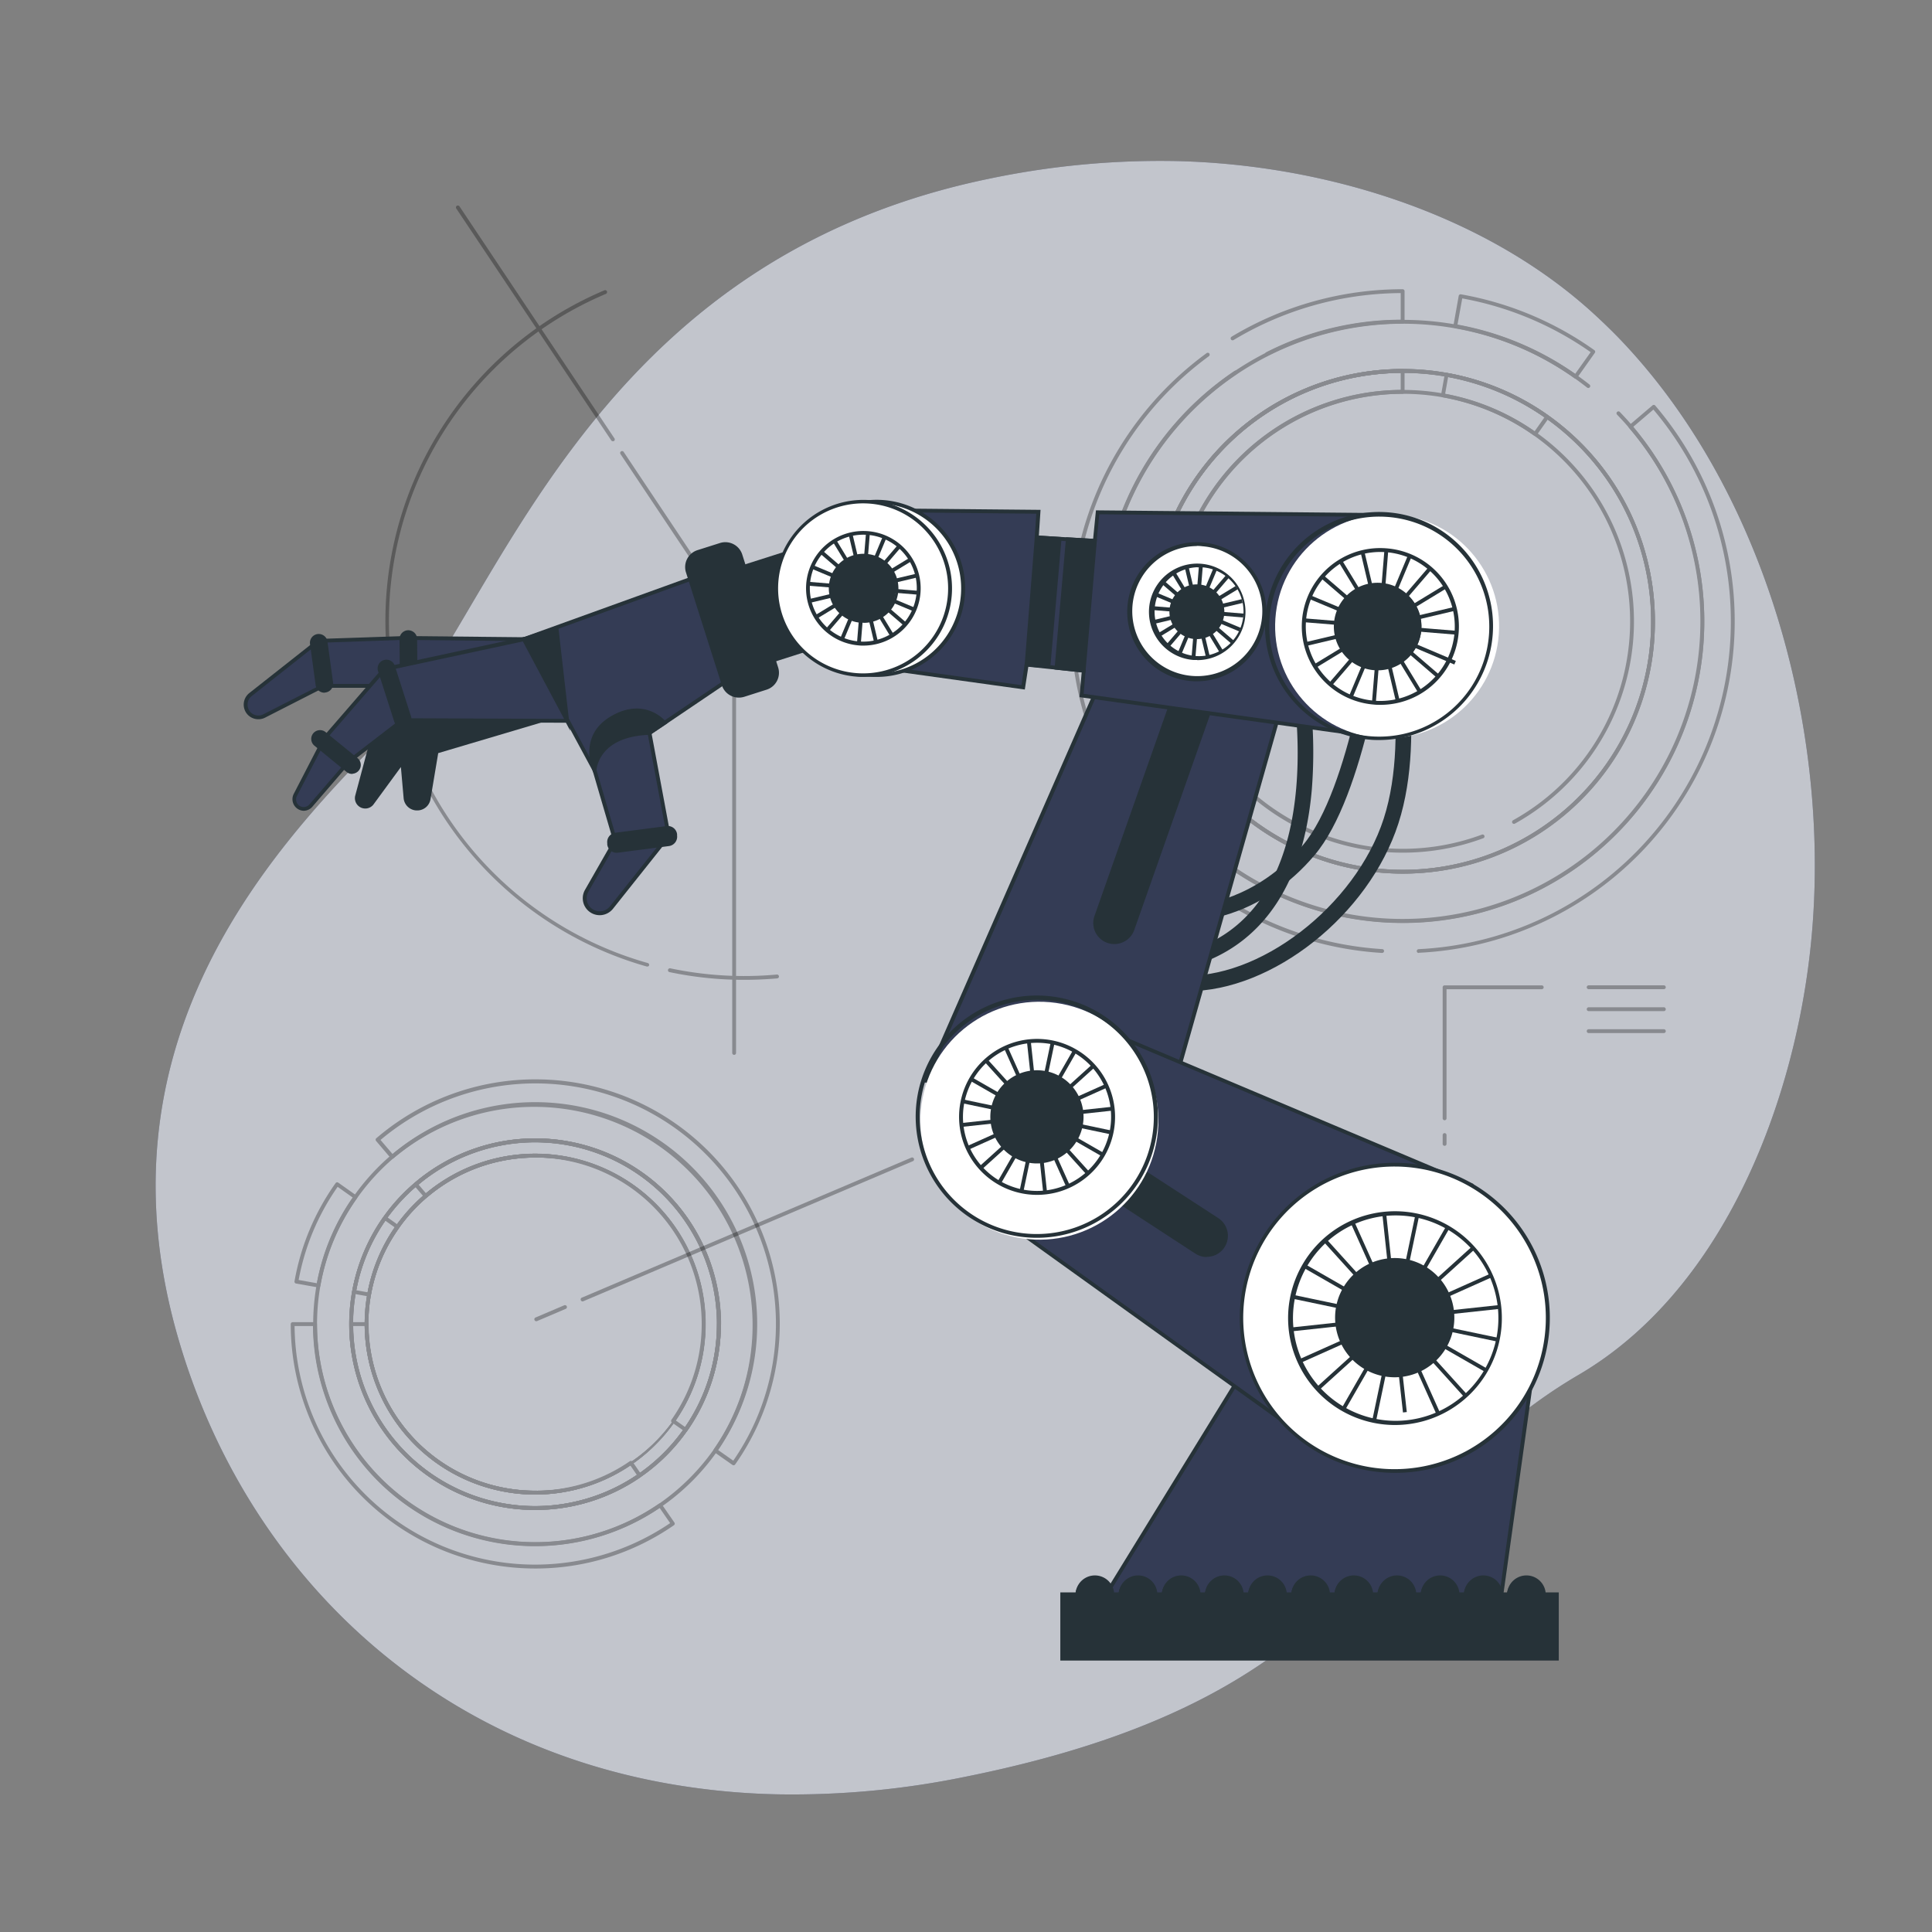 <svg xmlns="http://www.w3.org/2000/svg" viewBox="0 0 500 500"><rect x="0" y="0" width="500" height="500" fill="#808080" stroke="none"/><g id="freepik--background-simple--inject-15"><path d="M468.32,247.39c-4.74,40.2-23.1,86.94-59.76,108.41-55.38,32.45-50.75,82.36-158.86,104.05a222.06,222.06,0,0,1-47.94,4.53,184,184,0,0,1-23.52-1.92c-68.71-10-115-57.8-131.92-115.45C24,271.19,68.57,221.55,98.12,191.64s51.19-123.1,157.3-145.27a215.74,215.74,0,0,1,49.27-4.68c37.75.93,78.93,13.33,107.43,39.2q3.21,2.92,6.25,6C458,127.58,474.8,192.58,468.32,247.39Z" style="fill:#343C55"></path><path d="M468.32,247.39c-4.74,40.2-23.1,86.94-59.76,108.41-55.38,32.45-50.75,82.36-158.86,104.05a222.06,222.06,0,0,1-47.94,4.53,184,184,0,0,1-23.52-1.92c-68.71-10-115-57.8-131.92-115.45C24,271.19,68.57,221.55,98.12,191.64s51.19-123.1,157.3-145.27a215.74,215.74,0,0,1,49.27-4.68c37.75.93,78.93,13.33,107.43,39.2q3.21,2.92,6.25,6C458,127.58,474.8,192.58,468.32,247.39Z" style="fill:#fff;opacity:0.7"></path></g><g id="freepik--Graphics--inject-15"><g style="opacity:0.3"><path d="M167.54,250.14l-.14,0a92.94,92.94,0,0,1-11-175,.5.5,0,1,1,.39.92,91.94,91.94,0,0,0,10.85,173.17.5.5,0,0,1,.35.61A.49.49,0,0,1,167.54,250.14Z"></path><path d="M192.6,253.58a93.44,93.44,0,0,1-19.34-2,.49.49,0,0,1-.38-.59.51.51,0,0,1,.59-.39,92.78,92.78,0,0,0,27.58,1.61.5.5,0,0,1,.54.46.49.49,0,0,1-.45.54C198.32,253.45,195.44,253.58,192.6,253.58Z"></path><path d="M190,273a.5.5,0,0,1-.5-.5V160.82l-28.92-43.31a.49.49,0,0,1,.14-.69.5.5,0,0,1,.69.14l29,43.43a.57.57,0,0,1,.08.28V272.53A.5.5,0,0,1,190,273Z"></path><path d="M158.61,114.19a.5.5,0,0,1-.42-.22L118.11,54a.5.5,0,1,1,.83-.55l40.08,60a.49.49,0,0,1-.14.69A.45.45,0,0,1,158.61,114.19Z"></path></g><g style="opacity:0.3"><path d="M363,226.09a65.3,65.3,0,1,1,37.7-118.61,65.72,65.72,0,0,1,11.94,10.91h0A65.29,65.29,0,0,1,363,226.09ZM363,96.5A64.31,64.31,0,1,0,411.88,119h0a64.41,64.41,0,0,0-11.76-10.74,63.47,63.47,0,0,0-25.83-10.81A65.1,65.1,0,0,0,363,96.5Zm0,124.17a59.88,59.88,0,0,1,0-119.76,60.42,60.42,0,0,1,10.52.92,59.9,59.9,0,0,1,35,20.08,59.88,59.88,0,0,1-16.46,91.24.5.5,0,0,1-.68-.19.51.51,0,0,1,.2-.68,58.88,58.88,0,0,0,16.18-89.72,58.9,58.9,0,0,0-34.43-19.75,59,59,0,0,0-69.22,58A58.92,58.92,0,0,0,383.51,216a.5.5,0,1,1,.34.94A59.56,59.56,0,0,1,363,220.67Z"></path><path d="M363,226.09a65.3,65.3,0,1,1,37.7-118.61,65.72,65.72,0,0,1,11.94,10.91h0A65.29,65.29,0,0,1,363,226.09ZM363,96.5A64.31,64.31,0,1,0,411.88,119h0a64.41,64.41,0,0,0-11.76-10.74,63.47,63.47,0,0,0-25.83-10.81A65.1,65.1,0,0,0,363,96.5Z"></path><path d="M411.05,99.91c-1.07-.84-2.16-1.65-3.27-2.44a77,77,0,0,0-31.16-13,77.64,77.64,0,0,0-91.18,76.36A77.56,77.56,0,1,0,422,110.42c-1-1.18-2.07-2.34-3.15-3.46M363,225.59a64.79,64.79,0,1,1,64.79-64.8A64.55,64.55,0,0,1,363,225.59Z" style="fill:none;stroke:#000;stroke-linecap:round;stroke-linejoin:round"></path><path d="M327.92,92.1a.5.5,0,0,1-.44-.27.49.49,0,0,1,.22-.67,77,77,0,0,1,34.8-8.42V75.85A84.82,84.82,0,0,0,319.25,88a.5.5,0,0,1-.69-.17.51.51,0,0,1,.17-.69A85.85,85.85,0,0,1,363,74.85a.5.5,0,0,1,.5.5v7.89a.5.5,0,0,1-.5.5,76.18,76.18,0,0,0-34.85,8.31A.59.59,0,0,1,327.92,92.1Z"></path><path d="M292.68,209.83a.5.5,0,0,1-.41-.22,85.95,85.95,0,0,1,20-118.22.5.5,0,0,1,.7.1.51.51,0,0,1-.11.7,85,85,0,0,0-20.09,116.44l5.66-3.91A78.08,78.08,0,0,1,319.48,96a.5.5,0,0,1,.69.14.49.49,0,0,1-.13.69,77.07,77.07,0,0,0-20.46,107.76.49.49,0,0,1,.08.37.47.47,0,0,1-.21.32L293,209.74A.52.52,0,0,1,292.68,209.83Z"></path><path d="M309.67,198.1a.51.51,0,0,1-.41-.21A65.3,65.3,0,0,1,363,95.5a.5.5,0,0,1,.5.5v5.41a.5.5,0,0,1-.5.5,58.87,58.87,0,0,0-48.45,92.33.54.54,0,0,1,.08.37.56.56,0,0,1-.21.33L310,198A.6.6,0,0,1,309.67,198.1ZM362.5,96.51a64.29,64.29,0,0,0-52.7,100.4l3.64-2.51a59.88,59.88,0,0,1,49.06-93.49Z"></path><path d="M397.29,112.81a.48.48,0,0,1-.29-.09,58.21,58.21,0,0,0-23.66-9.91.48.48,0,0,1-.32-.2.47.47,0,0,1-.08-.38l.95-5.32a.49.49,0,0,1,.58-.4,64.65,64.65,0,0,1,26.23,11,.5.5,0,0,1,.12.7l-3.13,4.42a.46.46,0,0,1-.32.2ZM374,101.92a59.13,59.13,0,0,1,23.16,9.7l2.54-3.61a63.5,63.5,0,0,0-24.93-10.43Z"></path><path d="M407.78,98a.52.52,0,0,1-.29-.09,76.12,76.12,0,0,0-30.95-13,.49.49,0,0,1-.33-.21.52.52,0,0,1-.08-.37l1.38-7.75a.5.5,0,0,1,.58-.41,85,85,0,0,1,34.53,14.45.5.5,0,0,1,.12.7l-4.55,6.43a.48.48,0,0,1-.32.2ZM377.2,84a77.14,77.14,0,0,1,30.46,12.75l4-5.61a83.91,83.91,0,0,0-33.23-13.91Z"></path><path d="M367.16,246.63a.5.5,0,0,1-.5-.47.5.5,0,0,1,.48-.52A84.94,84.94,0,0,0,427.9,106l-5.23,4.47A78.06,78.06,0,0,1,318.59,225l-4,5.63a84.77,84.77,0,0,0,43.13,15,.49.49,0,0,1,.47.52.51.51,0,0,1-.53.47,85.56,85.56,0,0,1-44.05-15.42.49.49,0,0,1-.12-.69l4.52-6.45a.52.52,0,0,1,.33-.21.54.54,0,0,1,.37.08A77.06,77.06,0,0,0,421.59,110.75a.49.49,0,0,1-.12-.37.51.51,0,0,1,.17-.34l6-5.11a.51.51,0,0,1,.71,0,85.94,85.94,0,0,1-61.15,141.65Z"></path></g><g style="opacity:0.3"><path d="M138.48,390.77a48.06,48.06,0,0,1-31.22-84.64h0a48.08,48.08,0,1,1,31.22,84.64Zm0-95.16a47,47,0,0,0-30.57,11.28h0A47.6,47.6,0,0,0,100,315.5a46.49,46.49,0,0,0-7.91,18.92,47.09,47.09,0,1,0,46.35-38.81Zm-30.9,10.9h0Zm30.9,80.28a44.18,44.18,0,0,1-43.43-51.85,44.13,44.13,0,0,1,14.79-25.79,44.1,44.1,0,1,1,28.64,77.64Zm0-87.21a43.16,43.16,0,0,0-35.19,18.21A42.46,42.46,0,0,0,96,335.11a43.16,43.16,0,0,0,42.44,50.68,43.11,43.11,0,1,0,0-86.21Z"></path><path d="M138.48,390.77a48.06,48.06,0,0,1-31.22-84.64h0a48.08,48.08,0,1,1,31.22,84.64Zm0-95.16a47,47,0,0,0-30.57,11.28h0A47.6,47.6,0,0,0,100,315.5a46.49,46.49,0,0,0-7.91,18.92,47.09,47.09,0,1,0,46.35-38.81Zm-30.9,10.9h0Zm30.9,80.28a44.18,44.18,0,0,1-43.43-51.85,44.13,44.13,0,0,1,14.79-25.79,44.1,44.1,0,1,1,28.64,77.64Zm0-87.21a43.16,43.16,0,0,0-35.19,18.21A42.46,42.46,0,0,0,96,335.11a43.16,43.16,0,0,0,42.44,50.68,43.11,43.11,0,1,0,0-86.21Z"></path><path d="M101.49,299.38A57.39,57.39,0,0,0,92,309.8a56.6,56.6,0,0,0-9.58,22.88,57.84,57.84,0,0,0-.87,10,57,57,0,0,0,89.31,46.88,57.56,57.56,0,0,0,14.28-14.17,57,57,0,0,0-83.63-76Zm84.58,43.3a47.59,47.59,0,1,1-86.44-27.47,47.94,47.94,0,0,1,8-8.7,47.59,47.59,0,0,1,78.49,36.17Z" style="fill:none;stroke:#000;stroke-linecap:round;stroke-linejoin:round"></path><path d="M138.48,405.93a63.31,63.31,0,0,1-63.24-63.25.5.5,0,0,1,.5-.5h5.79a.51.51,0,0,1,.5.5,56.45,56.45,0,0,0,88.52,46.47.51.51,0,0,1,.38-.08.49.49,0,0,1,.32.21l3.29,4.76a.5.5,0,0,1-.13.69A62.85,62.85,0,0,1,138.48,405.93ZM76.24,343.18a62.24,62.24,0,0,0,97.19,51l-2.72-3.94A57.45,57.45,0,0,1,81,343.18Z"></path><path d="M138.48,386.79a44.18,44.18,0,0,1-43.43-51.85,44.13,44.13,0,0,1,14.79-25.79,44.1,44.1,0,1,1,28.64,77.64Zm0-87.21a43.16,43.16,0,0,0-35.19,18.21A42.46,42.46,0,0,0,96,335.11a43.16,43.16,0,0,0,42.44,50.68,43.11,43.11,0,1,0,0-86.21Z"></path><path d="M138.48,390.77A48.14,48.14,0,0,1,90.4,342.68a.51.51,0,0,1,.5-.5h4a.51.51,0,0,1,.5.5A43.1,43.1,0,0,0,163,378.16a.49.49,0,0,1,.37-.08.52.52,0,0,1,.33.21l2.26,3.27a.51.51,0,0,1-.13.7A47.77,47.77,0,0,1,138.48,390.77ZM91.41,343.18a47.08,47.08,0,0,0,73.41,38.54l-1.69-2.46a44.1,44.1,0,0,1-68.75-36.08Z"></path><path d="M95.54,335.53h-.08l-3.91-.7a.51.51,0,0,1-.41-.58,47.83,47.83,0,0,1,8.08-19.32.51.51,0,0,1,.7-.12l3.25,2.3a.46.46,0,0,1,.2.32.56.56,0,0,1-.08.38A42.36,42.36,0,0,0,96,335.11a.56.56,0,0,1-.21.33A.55.55,0,0,1,95.54,335.53Zm-3.32-1.61,2.92.53a43.57,43.57,0,0,1,7-16.82l-2.43-1.72A46.58,46.58,0,0,0,92.22,333.92Z"></path><path d="M82.4,333.18h-.08l-5.7-1a.5.5,0,0,1-.4-.58,62.34,62.34,0,0,1,10.63-25.41.5.5,0,0,1,.7-.12l4.72,3.34a.48.48,0,0,1,.2.32.55.55,0,0,1-.08.38,55.54,55.54,0,0,0-9.49,22.68.54.54,0,0,1-.21.32A.48.48,0,0,1,82.4,333.18Zm-5.11-1.92,4.71.84a56.73,56.73,0,0,1,9.28-22.18l-3.9-2.77A61.44,61.44,0,0,0,77.29,331.26Z"></path><path d="M177.44,370.51a.52.52,0,0,1-.29-.09l-3.26-2.29a.46.46,0,0,1-.2-.32.54.54,0,0,1,.08-.37,43.1,43.1,0,0,0-63.28-57.53.48.48,0,0,1-.36.12.46.46,0,0,1-.34-.18l-2.59-3a.49.49,0,0,1,.06-.7,48.08,48.08,0,0,1,70.59,64.17A.49.49,0,0,1,177.44,370.51Zm-2.56-2.91,2.44,1.72a47.08,47.08,0,0,0-69-62.75l1.93,2.26a44.1,44.1,0,0,1,64.66,58.77Z"></path><path d="M189.85,379.21a.45.45,0,0,1-.29-.09l-4.73-3.32a.54.54,0,0,1-.21-.32.52.52,0,0,1,.09-.38,56.46,56.46,0,0,0-82.89-75.34.49.49,0,0,1-.37.12.51.51,0,0,1-.34-.17l-3.75-4.4a.51.51,0,0,1,0-.71A63.24,63.24,0,0,1,190.26,379,.49.49,0,0,1,189.85,379.21Zm-4-3.94,3.92,2.75a62.24,62.24,0,0,0-91.29-83l3.11,3.64a57.46,57.46,0,0,1,84.26,76.59Z"></path></g><g style="opacity:0.3"><path d="M373.86,289.92a.5.5,0,0,1-.5-.5V255.51a.5.5,0,0,1,.5-.5H399a.5.5,0,0,1,0,1H374.36v33.41A.5.5,0,0,1,373.86,289.92Z"></path><path d="M373.86,296.54a.5.5,0,0,1-.5-.5v-2.29a.5.5,0,0,1,.5-.5.51.51,0,0,1,.5.5V296A.5.5,0,0,1,373.86,296.54Z"></path><path d="M430.6,256H411.15a.5.5,0,0,1,0-1H430.6a.5.5,0,0,1,0,1Z"></path><path d="M430.6,261.68H411.15a.5.5,0,0,1-.5-.5.5.5,0,0,1,.5-.5H430.6a.5.5,0,0,1,.5.5A.5.5,0,0,1,430.6,261.68Z"></path><path d="M430.6,267.36H411.15a.5.5,0,0,1-.5-.5.5.5,0,0,1,.5-.5H430.6a.5.5,0,0,1,.5.5A.5.5,0,0,1,430.6,267.36Z"></path></g><path d="M138.79,341.93a.49.49,0,0,1-.46-.3.5.5,0,0,1,.26-.66l7.43-3.16a.51.51,0,0,1,.66.27.49.49,0,0,1-.27.65L139,341.89A.43.43,0,0,1,138.79,341.93Z" style="opacity:0.3"></path><path d="M150.88,336.79a.5.5,0,0,1-.2-1l85.18-36.2a.5.5,0,0,1,.66.27.49.49,0,0,1-.27.65l-85.17,36.2A.48.48,0,0,1,150.88,336.79Z" style="opacity:0.3"></path></g><g id="freepik--robot-arm--inject-15"><path d="M310.53,238.12l-.2-4,.1,2-.11-2c.15,0,14.61-1,26.81-15.32C349.56,204.19,355,162.28,355,161.86l4,.51c-.23,1.76-5.63,43.5-18.84,59C326.8,237.13,311.19,238.09,310.53,238.12Z" style="fill:#263238"></path><path d="M307.46,256.51c-.84,0-1.68,0-2.51-.08l.28-4c20.34,1.45,45.56-17.89,52.88-40.58s-.72-54.24-.8-54.56l3.87-1c.35,1.33,8.45,32.88.73,56.8C354.25,236.86,329.28,256.51,307.46,256.51Z" style="fill:#263238"></path><path d="M310.32,249.46,309,245.68c37.55-13,24.77-73.35,24.64-74l3.9-.86a123.35,123.35,0,0,1,1.95,33.59C337.43,228,327.34,243.56,310.32,249.46Z" style="fill:#263238"></path><path d="M115.23,173.68,96,192.74,92.42,206a2.2,2.2,0,0,0,.67,2.2h0a2.18,2.18,0,0,0,3.19-.35l7.85-10.72.83,9.39a3,3,0,0,0,2.78,2.71h0a3,3,0,0,0,3.13-2.47l2.1-12.25,32.79-9.74Z" style="fill:#263238"></path><path d="M107.93,209.74h-.22a3.49,3.49,0,0,1-3.25-3.17l-.71-8.06-7.06,9.64a2.67,2.67,0,0,1-1.87,1.08,2.68,2.68,0,0,1-2.88-3.35l3.59-13.4,19.57-19.37,32.25,11.72-33.94,10.08-2,11.94A3.47,3.47,0,0,1,107.93,209.74Zm-3.42-14,.95,10.7a2.48,2.48,0,0,0,4.91.2l2.16-12.55.3-.09,31.33-9.31-28.81-10.47L96.43,193l-3.52,13.13a1.68,1.68,0,0,0,1.8,2.11,1.64,1.64,0,0,0,1.17-.68Z" style="fill:#263238"></path><rect x="190.9" y="142.25" width="35.16" height="25.31" transform="translate(-37.13 70.43) rotate(-17.63)" style="fill:#263238"></rect><path d="M195.24,172.92l-8-25.08,34.46-11,8,25.08Zm-6.72-24.43,7.37,23.17,32.55-10.34-7.37-23.18Z" style="fill:#263238"></path><polygon points="178.85 149.8 135.57 165.42 153.86 199.33 188.22 176.13 178.85 149.8" style="fill:#343C55"></polygon><path d="M153.69,200.05l-18.84-34.9,44.3-16,9.67,27.16Zm-17.4-34.36L154,198.6l33.57-22.67-9.07-25.49Z" style="fill:#263238"></path><rect x="182.31" y="141.02" width="14.28" height="38.81" rx="4.09" transform="translate(-39.7 64.93) rotate(-17.63)" style="fill:#263238"></rect><path d="M191.18,180.54a4.62,4.62,0,0,1-4.37-3.21l-9.28-29.19a4.6,4.6,0,0,1,3-5.77l5.8-1.84a4.6,4.6,0,0,1,5.77,3l9.28,29.19a4.59,4.59,0,0,1-3,5.77l-5.8,1.85A4.81,4.81,0,0,1,191.18,180.54Zm-3.47-39.23a3.69,3.69,0,0,0-1.08.17l-5.81,1.85a3.58,3.58,0,0,0-2.33,4.51L187.76,177a3.59,3.59,0,0,0,1.78,2.1,3.53,3.53,0,0,0,2.74.23l5.8-1.84a3.6,3.6,0,0,0,2.34-4.51l-9.28-29.19A3.6,3.6,0,0,0,187.71,141.31Z" style="fill:#263238"></path><path d="M153.86,199.33s-4-8.72,4.64-13.6S172,187.09,172,187.09l-3.88,2.58Z" style="fill:#263238"></path><path d="M153.65,200.07l-.24-.54c0-.09-4-9.19,4.84-14.24s14.05,1.43,14.1,1.5l.33.42-4.32,2.88Zm11.2-15.71a12.34,12.34,0,0,0-6.11,1.8c-7,4-5.33,10.45-4.64,12.4L171.2,187A8.9,8.9,0,0,0,164.85,184.36Z" style="fill:#263238"></path><path d="M153.86,199.33s.39-9.21,14.22-9.66l5,26.61-13.83,1.34Z" style="fill:#343C55"></path><path d="M158.85,218.16l-5.49-18.77v-.08c0-.1.58-9.68,14.71-10.14h.43l5.14,27.57Zm-4.48-18.89,5.21,17.81,12.88-1.25-4.79-25.64C155.43,190.76,154.44,198.36,154.37,199.27Z" style="fill:#263238"></path><path d="M159.22,217.62l-7.39,12.92a3.88,3.88,0,0,0,.75,4.79h0a3.87,3.87,0,0,0,5.66-.45l14.81-18.6Z" style="fill:#343C55"></path><path d="M155.21,236.85a4.38,4.38,0,0,1-3.81-6.56l7.51-13.14,15.26-1.48L158.63,235.2a4.44,4.44,0,0,1-3.09,1.64Zm4.31-18.76-7.25,12.7a3.38,3.38,0,0,0,5.58,3.78l14.07-17.68Z" style="fill:#263238"></path><rect x="157.56" y="215.13" width="17.22" height="4.21" rx="1.93" transform="translate(-26.59 23.2) rotate(-7.4)" style="fill:#263238"></rect><path d="M159.57,220.7a2.44,2.44,0,0,1-2.41-2.12l0-.35a2.43,2.43,0,0,1,2.1-2.72l13.25-1.72a2.42,2.42,0,0,1,2.72,2.1l0,.34a2.45,2.45,0,0,1-2.1,2.73l-13.25,1.72Zm13.2-5.93h-.18l-13.25,1.72a1.44,1.44,0,0,0-1.24,1.6l.05.35a1.42,1.42,0,0,0,1.6,1.23L173,218a1.42,1.42,0,0,0,.95-.54,1.41,1.41,0,0,0,.29-1.06l-.05-.34A1.43,1.43,0,0,0,172.77,214.77Z" style="fill:#263238"></path><polygon points="135.57 165.42 104.64 165.11 105.39 177.52 146.77 186.55 135.57 165.42" style="fill:#343C55"></polygon><path d="M147.72,187.27l-42.8-9.34-.81-13.33,31.76.32Zm-41.85-10.16,39.95,8.72-10.55-19.91-30.1-.31Z" style="fill:#263238"></path><polygon points="104.64 165.11 82.45 165.86 83.58 177.52 105.39 177.52 104.64 165.11" style="fill:#343C55"></polygon><path d="M105.92,178H83.12L81.9,165.38l23.21-.79ZM84,177h20.83l-.69-11.4L83,166.34Z" style="fill:#263238"></path><path d="M82.45,165.86l-17.63,13.9a3.29,3.29,0,0,0-1,3.81h0a3.29,3.29,0,0,0,4.56,1.71l15.22-7.76Z" style="fill:#343C55"></path><path d="M66.86,186.14a3.81,3.81,0,0,1-1.33-.24,3.76,3.76,0,0,1-2.19-2.14,3.82,3.82,0,0,1,1.17-4.39L82.86,164.9l1.25,12.91-15.52,7.92A3.73,3.73,0,0,1,66.86,186.14ZM82,166.82,65.13,180.15a2.81,2.81,0,0,0-.86,3.24A2.73,2.73,0,0,0,65.88,185a2.76,2.76,0,0,0,2.25-.13l14.92-7.61Z" style="fill:#263238"></path><path d="M82.18,177.23l-1.45-10.61a1.78,1.78,0,0,1,1.52-2h0a1.77,1.77,0,0,1,2,1.52l1.45,10.61a1.78,1.78,0,0,1-1.52,2h0A1.77,1.77,0,0,1,82.18,177.23Z" style="fill:#263238"></path><path d="M83.93,179.27a2.29,2.29,0,0,1-2.25-2l-1.45-10.61a2.28,2.28,0,0,1,3.64-2.12,2.25,2.25,0,0,1,.88,1.5l1.45,10.61a2.29,2.29,0,0,1-2,2.57ZM82.49,165.1h-.17a1.28,1.28,0,0,0-1.09,1.44l1.44,10.61a1.28,1.28,0,0,0,.5.85,1.31,1.31,0,0,0,.94.25,1.29,1.29,0,0,0,1.1-1.44l-1.45-10.61a1.28,1.28,0,0,0-.5-.85A1.26,1.26,0,0,0,82.49,165.1Z" style="fill:#263238"></path><path d="M104,176.11l-.1-10.7a1.78,1.78,0,0,1,1.76-1.8h0a1.78,1.78,0,0,1,1.8,1.76l.1,10.71a1.78,1.78,0,0,1-1.76,1.79h0A1.77,1.77,0,0,1,104,176.11Z" style="fill:#263238"></path><path d="M105.77,178.37a2.29,2.29,0,0,1-2.28-2.25l-.1-10.71a2.28,2.28,0,0,1,2.25-2.3,2.37,2.37,0,0,1,1.62.65,2.28,2.28,0,0,1,.69,1.61l.1,10.7a2.28,2.28,0,0,1-2.25,2.3Zm-1.28-2.26a1.28,1.28,0,0,0,2.56,0l-.1-10.7a1.28,1.28,0,0,0-.39-.9,1.26,1.26,0,0,0-.89-.37h0a1.28,1.28,0,0,0-1.26,1.29Z" style="fill:#263238"></path><polygon points="146.77 186.55 144.03 162.65 135.57 165.42 146.77 186.55" style="fill:#263238"></polygon><path d="M147.57,189.12l-12.72-24,9.61-3.15Zm-11.28-23.41L146,184l-2.36-20.66Z" style="fill:#263238"></path><polygon points="135.57 165.42 99.48 173.17 104.2 186.38 146.77 186.55 135.57 165.42" style="fill:#343C55"></polygon><path d="M147.6,187.05l-43.76-.17-5-14.08,37-8Zm-43-1.17,41.39.17L135.31,166l-35.17,7.55Z" style="fill:#263238"></path><polygon points="99.48 173.17 84.15 190.86 90.23 197.13 104.2 186.38 99.48 173.17" style="fill:#343C55"></polygon><path d="M90.18,197.79l-6.71-6.91,16.19-18.69,5.13,14.36Zm-5.35-6.95,5.45,5.62L103.6,186.2l-4.3-12.06Z" style="fill:#263238"></path><path d="M84.15,190.86,76.4,205.73a2.44,2.44,0,0,0,.72,3.12h0a2.46,2.46,0,0,0,3.32-.37l9.79-11.35Z" style="fill:#343C55"></path><path d="M78.57,209.83A3,3,0,0,1,76,205.5L84,190l6.89,7.1L80.82,208.8A3,3,0,0,1,78.57,209.83Zm5.7-18.13L76.84,206a2,2,0,0,0,.58,2.49,2,2,0,0,0,2.65-.3l9.48-11Z" style="fill:#263238"></path><path d="M90,199.39l-8.31-6.76a1.78,1.78,0,0,1-.25-2.5h0a1.78,1.78,0,0,1,2.5-.26l8.3,6.76a1.78,1.78,0,0,1,.26,2.5h0A1.77,1.77,0,0,1,90,199.39Z" style="fill:#263238"></path><path d="M91.12,200.29a2.27,2.27,0,0,1-1.43-.51L81.39,193a2.28,2.28,0,0,1-.33-3.21,2.29,2.29,0,0,1,3.21-.32l8.3,6.76a2.28,2.28,0,0,1-1.21,4Zm-.8-1.29a1.29,1.29,0,0,0,1.8-.18,1.28,1.28,0,0,0-.18-1.8l-8.31-6.76a1.22,1.22,0,0,0-.93-.28,1.31,1.31,0,0,0-.87.47,1.27,1.27,0,0,0,.19,1.79Z" style="fill:#263238"></path><path d="M102.52,186.63l-4.19-13.06a1.77,1.77,0,0,1,1.1-2.26h0a1.79,1.79,0,0,1,2.27,1.1l4.19,13.05a1.77,1.77,0,0,1-1.1,2.26h0A1.78,1.78,0,0,1,102.52,186.63Z" style="fill:#263238"></path><path d="M104.2,188.32a2.18,2.18,0,0,1-1-.23,2.22,2.22,0,0,1-1.16-1.3h0l-4.19-13.06a2.27,2.27,0,0,1,1.41-2.88,2.28,2.28,0,0,1,2.9,1.4l4.19,13.07A2.28,2.28,0,0,1,105,188.2,2.4,2.4,0,0,1,104.2,188.32Zm-1.2-1.85a1.22,1.22,0,0,0,.65.72,1.26,1.26,0,0,0,1,.06,1.27,1.27,0,0,0,.79-1.62l-4.19-13.07a1.27,1.27,0,0,0-.65-.72,1.26,1.26,0,0,0-1-.06,1.28,1.28,0,0,0-.79,1.63Z" style="fill:#263238"></path><path d="M319.35,139.48h0a22,22,0,0,0-25.9,17.12L239.62,279.67l61.87,9.51,35-123.79A22,22,0,0,0,319.35,139.48Z" style="fill:#343C55"></path><path d="M301.85,289.74l-63-9.68L293,156.45a22.45,22.45,0,0,1,44,9Zm-61.51-10.47,60.78,9.34L336,165.25A21.46,21.46,0,0,0,319.26,140h0a21.45,21.45,0,0,0-25.32,16.73l0,.1Z" style="fill:#263238"></path><path d="M288.39,244.32a5.44,5.44,0,0,1-5.14-7.26l19.63-55.72A5.44,5.44,0,1,1,313.15,185l-19.62,55.72A5.46,5.46,0,0,1,288.39,244.32Z" style="fill:#263238"></path><path d="M387.84,417.81l10-71.49c3.57-16.56-7.7-32.72-25.16-36.11h0c-17.46-3.38-34.51,7.31-38.07,23.86l-51.52,83.74Z" style="fill:#343C55"></path><path d="M388.27,418.31H282.19l51.94-84.43c3.66-16.74,21-27.57,38.64-24.16a32.54,32.54,0,0,1,21.21,14,29.67,29.67,0,0,1,4.34,22.74Zm-104.29-1H387.41l9.93-71.06a28.72,28.72,0,0,0-4.19-22,31.54,31.54,0,0,0-20.57-13.52c-17.17-3.33-34,7.2-37.49,23.47l-.06.16Z" style="fill:#263238"></path><path d="M247.69,276.73h0a27.65,27.65,0,0,0,10.22,37.75l86.93,62.42,35.86-70.23L285.44,266.5A27.65,27.65,0,0,0,247.69,276.73Z" style="fill:#343C55"></path><path d="M345,377.65l-.47-.34-86.93-62.42a28.17,28.17,0,0,1-10.37-38.41h0a28.16,28.16,0,0,1,38.44-10.41l95.69,40.35-.24.48ZM271.71,263.32A27.27,27.27,0,0,0,248.12,277h0a27.15,27.15,0,0,0,10,37.07l86.5,62.11L380,306.92l-94.76-40A27.18,27.18,0,0,0,271.71,263.32Z" style="fill:#263238"></path><path d="M312.35,325.32a5.42,5.42,0,0,1-3-.89L284.15,308a5.45,5.45,0,0,1,5.94-9.14l25.24,16.41a5.45,5.45,0,0,1-3,10Z" style="fill:#263238"></path><circle cx="360.97" cy="341.05" r="39.63" transform="translate(-131.73 278.92) rotate(-36.19)" style="fill:#fff"></circle><path d="M360.9,381.17A40.12,40.12,0,1,1,395.78,361,39.8,39.8,0,0,1,360.9,381.17ZM361,301.9a39.16,39.16,0,1,0,19.42,5.21A39,39,0,0,0,361,301.9Z" style="fill:#263238"></path><circle cx="361.17" cy="341.16" r="27.12" transform="translate(-125.07 239.17) rotate(-31.52)" style="fill:#fff"></circle><path d="M361.12,368.79a27.66,27.66,0,1,1,7.27-1A27.84,27.84,0,0,1,361.12,368.79Zm.09-54.24a26.58,26.58,0,1,0,13.21,3.52A26.65,26.65,0,0,0,361.21,314.55Z" style="fill:#263238"></path><rect x="348.92" y="320.88" width="1" height="27.08" transform="translate(-114.54 471.06) rotate(-60.15)" style="fill:#263238"></rect><rect x="347.42" y="324.84" width="1" height="27.08" transform="translate(-54.68 609.42) rotate(-78.15)" style="fill:#263238"></rect><rect x="334.17" y="342.11" width="27.08" height="1" transform="translate(-34.79 39.34) rotate(-6.17)" style="fill:#263238"></rect><rect x="335.27" y="346.2" width="27.08" height="1" transform="translate(-111.19 172.73) rotate(-24.11)" style="fill:#263238"></rect><rect x="337.59" y="349.74" width="27.08" height="1" transform="translate(-144.24 326.24) rotate(-42.15)" style="fill:#263238"></rect><rect x="340.89" y="352.4" width="27.08" height="1" transform="translate(-128.11 484.49) rotate(-60.13)" style="fill:#263238"></rect><rect x="344.85" y="353.91" width="27.08" height="1" transform="translate(-62 632.48) rotate(-78.16)" style="fill:#263238"></rect><rect x="362.12" y="341.08" width="1" height="27.08" transform="matrix(0.99, -0.11, 0.11, 0.99, -35.91, 40.9)" style="fill:#263238"></rect><rect x="366.21" y="339.97" width="1" height="27.08" transform="translate(-112.54 180.99) rotate(-24.15)" style="fill:#263238"></rect><rect x="369.75" y="337.66" width="1" height="27.08" transform="translate(-139.93 339.31) rotate(-42.15)" style="fill:#263238"></rect><rect x="372.41" y="334.36" width="1" height="27.08" transform="translate(-114.44 498.19) rotate(-60.15)" style="fill:#263238"></rect><rect x="373.92" y="330.4" width="1" height="27.08" transform="translate(-39.07 639.76) rotate(-78.15)" style="fill:#263238"></rect><rect x="361.09" y="339.21" width="27.08" height="1" transform="translate(-34.33 42.21) rotate(-6.17)" style="fill:#263238"></rect><rect x="359.98" y="335.12" width="27.08" height="1" transform="translate(-104.51 181.86) rotate(-24.11)" style="fill:#263238"></rect><rect x="357.67" y="331.57" width="27.08" height="1" transform="translate(-126.85 335.01) rotate(-42.15)" style="fill:#263238"></rect><rect x="354.37" y="328.92" width="27.08" height="1" transform="translate(-100.98 484.39) rotate(-60.13)" style="fill:#263238"></rect><rect x="350.41" y="327.41" width="27.08" height="1" transform="translate(-31.64 616.86) rotate(-78.16)" style="fill:#263238"></rect><rect x="359.22" y="314.16" width="1" height="27.08" transform="translate(-33.05 40.44) rotate(-6.15)" style="fill:#263238"></rect><polygon points="360.71 341.36 349.63 316.66 350.54 316.25 361.62 340.95 360.71 341.36" style="fill:#263238"></polygon><rect x="351.58" y="317.58" width="1" height="27.08" transform="translate(-131.16 321.93) rotate(-42.15)" style="fill:#263238"></rect><circle cx="360.97" cy="341.05" r="14.89" transform="translate(-63.54 598.73) rotate(-74.63)" style="fill:#263238"></circle><path d="M361,356.44a15.43,15.43,0,1,1,4-.54A15.53,15.53,0,0,1,361,356.44Zm0-29.78a14.4,14.4,0,1,0,7.14,1.91h0A14.33,14.33,0,0,0,361,326.66Z" style="fill:#263238"></path><circle cx="268.38" cy="289.04" r="30.79" transform="matrix(0.14, -0.99, 0.99, 0.14, -54.72, 515.27)" style="fill:#fff"></circle><path d="M268.33,320.34a31.35,31.35,0,1,1,8.23-1.1A31.13,31.13,0,0,1,268.33,320.34Zm.1-61.59a30.63,30.63,0,0,0-8,1.06,30.3,30.3,0,1,0,23,3h0A30.08,30.08,0,0,0,268.43,258.75Z" style="fill:#263238"></path><circle cx="268.38" cy="289.04" r="19.67" transform="translate(-46.96 525.97) rotate(-84.04)" style="fill:#fff"></circle><path d="M268.35,309.23a20.18,20.18,0,1,1,10.07-37.69h0a20.18,20.18,0,0,1-4.77,37A20.43,20.43,0,0,1,268.35,309.23Zm.06-39.36a19.17,19.17,0,1,0,9.51,2.54h0A19.08,19.08,0,0,0,268.41,269.87Z" style="fill:#263238"></path><rect x="259.36" y="274.33" width="1" height="19.65" transform="translate(-115.93 368.12) rotate(-60.15)" style="fill:#263238"></rect><rect x="258.26" y="277.2" width="1" height="19.65" transform="translate(-75.27 481.35) rotate(-78.15)" style="fill:#263238"></rect><rect x="248.79" y="289.6" width="19.64" height="1" transform="translate(-29.67 29.46) rotate(-6.17)" style="fill:#263238"></rect><rect x="249.59" y="292.56" width="19.65" height="1" transform="translate(-97.23 131.85) rotate(-24.16)" style="fill:#263238"></rect><rect x="251.27" y="295.13" width="19.64" height="1" transform="translate(-130.84 251.41) rotate(-42.11)" style="fill:#263238"></rect><rect x="253.67" y="297.06" width="19.65" height="1" transform="translate(-125.77 377.85) rotate(-60.13)" style="fill:#263238"></rect><rect x="256.54" y="298.16" width="19.65" height="1" transform="translate(-80.58 498.09) rotate(-78.16)" style="fill:#263238"></rect><rect x="268.93" y="288.99" width="1" height="19.65" transform="translate(-30.47 30.6) rotate(-6.15)" style="fill:#263238"></rect><rect x="271.9" y="288.18" width="1" height="19.65" transform="translate(-98.09 137.54) rotate(-24.15)" style="fill:#263238"></rect><rect x="274.47" y="286.5" width="1" height="19.65" transform="translate(-127.75 261.17) rotate(-42.15)" style="fill:#263238"></rect><rect x="276.4" y="284.11" width="1" height="19.65" transform="translate(-115.86 387.81) rotate(-60.15)" style="fill:#263238"></rect><rect x="277.49" y="281.24" width="1" height="19.65" transform="translate(-63.94 503.37) rotate(-78.15)" style="fill:#263238"></rect><rect x="268.32" y="287.49" width="19.64" height="1" transform="translate(-29.33 31.55) rotate(-6.17)" style="fill:#263238"></rect><rect x="267.52" y="284.52" width="19.65" height="1" transform="translate(-92.37 138.49) rotate(-24.16)" style="fill:#263238"></rect><rect x="265.84" y="281.95" width="19.64" height="1" transform="translate(-118.24 257.77) rotate(-42.11)" style="fill:#263238"></rect><rect x="263.44" y="280.02" width="19.64" height="1" transform="translate(-106.09 377.78) rotate(-60.13)" style="fill:#263238"></rect><rect x="260.57" y="278.93" width="19.65" height="1" transform="translate(-58.56 486.76) rotate(-78.16)" style="fill:#263238"></rect><rect x="266.83" y="269.46" width="1" height="19.64" transform="translate(-28.39 30.26) rotate(-6.15)" style="fill:#263238"></rect><rect x="263.86" y="270.26" width="1" height="19.64" transform="translate(-91.46 132.69) rotate(-24.15)" style="fill:#263238"></rect><rect x="261.29" y="271.94" width="1" height="19.64" transform="translate(-121.38 248.56) rotate(-42.15)" style="fill:#263238"></rect><circle cx="268.38" cy="289.04" r="11.56" transform="translate(-112.04 184.86) rotate(-31.81)" style="fill:#263238"></circle><path d="M268.36,301.1a12.06,12.06,0,1,1,6-22.52h0a12.06,12.06,0,0,1-6,22.52Zm0-23.12a11.07,11.07,0,1,0,5.48,1.47A10.92,10.92,0,0,0,268.4,278Z" style="fill:#263238"></path><path d="M284.06,132.59l-.73,7.38-15-.87.43-6.66-41-.39A20.18,20.18,0,0,0,206,150.52h0a20.18,20.18,0,0,0,18.46,21.75l40.37,5.62.91-5.89,14.77,1.57-.57,6.42,77.61,10.8,1.88-57.49Z" style="fill:#343C55"></path><path d="M358,191.36l-78.63-10.94.57-6.41-13.81-1.46-.91,5.9-40.85-5.69a20.67,20.67,0,0,1,3.4-41.2l41.52.39-.44,6.68,14.05.82.73-7.37,76.28.73Zm-77.55-11.8L357,190.22l1.84-56.42-74.35-.71-.73,7.41-16-.93.43-6.63-40.5-.39a19.68,19.68,0,1,0-3.24,39.22l39.9,5.55.9-5.87L281,173.12Z" style="fill:#263238"></path><polygon points="283.33 139.97 276.37 139.57 273.48 172.83 280.45 173.57 283.33 139.97" style="fill:#263238"></polygon><path d="M280.9,174.12l-8-.85,3-34.23,8,.47ZM274,172.38l6,.64,2.79-32.58-6-.34Z" style="fill:#263238"></path><polygon points="271.34 172.49 274.22 139.5 268.3 139.1 265.69 172 271.34 172.49" style="fill:#263238"></polygon><path d="M271.79,173l-6.64-.57,2.69-33.89,6.92.47Zm-5.57-1.48,4.66.39,2.8-32-4.92-.33Z" style="fill:#263238"></path><circle cx="357.02" cy="162.11" r="28.91" transform="matrix(0.07, -1, 1, 0.07, 171.88, 507.75)" style="fill:#fff"></circle><path d="M357,191.52c-.8,0-1.61,0-2.42-.09a29.51,29.51,0,1,1,2.42.09Zm0-57.82a28.47,28.47,0,1,0,2.34.1C358.55,133.74,357.77,133.7,357,133.7Z" style="fill:#263238"></path><circle cx="357.19" cy="162.13" r="19.78" transform="translate(152.93 497.01) rotate(-83.03)" style="fill:#fff"></circle><path d="M357.2,182.41c-.55,0-1.11,0-1.67-.07a20.28,20.28,0,0,1,3.31-40.43h0a20.28,20.28,0,0,1-1.64,40.5Zm-.05-39.56A19.28,19.28,0,0,0,338,160.56a19.28,19.28,0,1,0,20.79-17.65C358.22,142.87,357.69,142.85,357.15,142.85Z" style="fill:#263238"></path><rect x="346.84" y="151.45" width="1" height="19.75" transform="translate(158.23 494.35) rotate(-85.32)" style="fill:#263238"></rect><rect x="337.7" y="163.9" width="19.75" height="1" transform="translate(-28.54 84.57) rotate(-13.33)" style="fill:#263238"></rect><rect x="338.87" y="166.76" width="19.75" height="1" transform="translate(-36.14 205.52) rotate(-31.3)" style="fill:#263238"></rect><rect x="340.87" y="169.12" width="19.75" height="1" transform="translate(-6.51 325.05) rotate(-49.32)" style="fill:#263238"></rect><rect x="343.5" y="170.74" width="19.75" height="1" transform="translate(59 431.13) rotate(-67.29)" style="fill:#263238"></rect><rect x="346.5" y="171.47" width="19.75" height="1" transform="translate(156.07 513.23) rotate(-85.35)" style="fill:#263238"></rect><rect x="358.96" y="161.86" width="1" height="19.75" transform="translate(-29.9 87.46) rotate(-13.32)" style="fill:#263238"></rect><rect x="361.82" y="160.69" width="1" height="19.75" transform="translate(-35.86 213.21) rotate(-31.32)" style="fill:#263238"></rect><rect x="364.18" y="158.69" width="1" height="19.75" transform="translate(-0.85 335.27) rotate(-49.32)" style="fill:#263238"></rect><rect x="365.8" y="156.06" width="1" height="19.75" transform="matrix(0.39, -0.92, 0.92, 0.39, 71.97, 439.94)" style="fill:#263238"></rect><rect x="366.53" y="153.06" width="1" height="19.75" transform="translate(174.71 515.46) rotate(-85.32)" style="fill:#263238"></rect><rect x="356.92" y="159.35" width="19.75" height="1" transform="translate(-26.97 88.88) rotate(-13.33)" style="fill:#263238"></rect><rect x="355.75" y="156.49" width="19.75" height="1" transform="translate(-28.35 212.79) rotate(-31.3)" style="fill:#263238"></rect><rect x="353.75" y="154.14" width="19.75" height="1" transform="translate(9.33 329.6) rotate(-49.32)" style="fill:#263238"></rect><rect x="351.12" y="152.52" width="19.75" height="1" transform="translate(80.49 426.97) rotate(-67.29)" style="fill:#263238"></rect><rect x="348.11" y="151.79" width="19.75" height="1" transform="translate(177.17 496.75) rotate(-85.35)" style="fill:#263238"></rect><rect x="354.41" y="142.64" width="1" height="19.75" transform="translate(-25.59 85.89) rotate(-13.32)" style="fill:#263238"></rect><rect x="351.55" y="143.82" width="1" height="19.75" transform="translate(-28.59 205.42) rotate(-31.32)" style="fill:#263238"></rect><rect x="349.2" y="145.82" width="1" height="19.75" transform="translate(3.69 319.42) rotate(-49.32)" style="fill:#263238"></rect><rect x="347.57" y="148.44" width="1" height="19.75" transform="translate(67.79 418.44) rotate(-67.32)" style="fill:#263238"></rect><circle cx="357.02" cy="162.11" r="10.86" transform="translate(-20.88 266.69) rotate(-39.89)" style="fill:#263238"></circle><path d="M357,173.47c-.31,0-.62,0-.94,0a11.33,11.33,0,1,1,.94,0Zm0-21.71a10.35,10.35,0,0,0-10.3,9.51,10.35,10.35,0,1,0,11.16-9.48h0C357.58,151.77,357.29,151.76,357,151.76Z" style="fill:#263238"></path><circle cx="309.73" cy="158.3" r="17.52" transform="translate(134.58 458.82) rotate(-86.84)" style="fill:#fff"></circle><path d="M309.74,176.32c-.49,0-1,0-1.48-.06a18,18,0,1,1,1.48.06Zm0-35a16.83,16.83,0,1,0,1.42.05C310.64,141.3,310.17,141.28,309.7,141.28Z" style="fill:#263238"></path><circle cx="309.83" cy="158.31" r="11.99" transform="translate(-36.19 121.87) rotate(-21.05)" style="fill:#fff"></circle><path d="M309.84,170.8c-.34,0-.69,0-1,0a12.49,12.49,0,0,1,2-24.9h0a12.49,12.49,0,0,1-1,24.94Zm0-24a11.51,11.51,0,1,0,.95,0C310.45,146.83,310.13,146.82,309.82,146.82Z" style="fill:#263238"></path><rect x="303.36" y="151.83" width="1" height="11.97" transform="translate(121.79 447.8) rotate(-85.32)" style="fill:#263238"></rect><rect x="298.02" y="159.19" width="11.97" height="1" transform="translate(-28.63 74.39) rotate(-13.33)" style="fill:#263238"></rect><rect x="298.73" y="160.92" width="11.97" height="1" transform="translate(-39.51 181.8) rotate(-31.3)" style="fill:#263238"></rect><rect x="299.94" y="162.35" width="11.97" height="1" transform="translate(-16.9 288.91) rotate(-49.36)" style="fill:#263238"></rect><rect x="301.54" y="163.33" width="11.97" height="1" transform="translate(37.77 384.38) rotate(-67.32)" style="fill:#263238"></rect><rect x="303.36" y="163.77" width="11.97" height="1" transform="translate(120.24 459.1) rotate(-85.29)" style="fill:#263238"></rect><rect x="310.71" y="158.15" width="1" height="11.97" transform="translate(-29.44 76.11) rotate(-13.32)" style="fill:#263238"></rect><rect x="312.44" y="157.44" width="1" height="11.97" transform="translate(-39.35 186.51) rotate(-31.32)" style="fill:#263238"></rect><rect x="313.87" y="156.22" width="1" height="11.97" transform="translate(-13.56 294.89) rotate(-49.32)" style="fill:#263238"></rect><rect x="314.85" y="154.63" width="1" height="11.97" transform="translate(45.58 389.67) rotate(-67.32)" style="fill:#263238"></rect><rect x="315.29" y="152.81" width="1" height="11.97" transform="translate(131.78 460.59) rotate(-85.32)" style="fill:#263238"></rect><rect x="309.67" y="156.43" width="11.97" height="1" transform="translate(-27.68 77.01) rotate(-13.33)" style="fill:#263238"></rect><rect x="308.96" y="154.7" width="11.97" height="1" transform="translate(-34.79 186.2) rotate(-31.3)" style="fill:#263238"></rect><rect x="307.74" y="153.27" width="11.97" height="1" transform="translate(-7.38 291.46) rotate(-49.32)" style="fill:#263238"></rect><rect x="306.15" y="152.29" width="11.97" height="1" transform="translate(50.71 381.76) rotate(-67.29)" style="fill:#263238"></rect><rect x="304.33" y="151.84" width="11.97" height="1" transform="translate(133.31 449.28) rotate(-85.35)" style="fill:#263238"></rect><rect x="307.95" y="146.5" width="1" height="11.97" transform="translate(-26.84 75.2) rotate(-13.33)" style="fill:#263238"></rect><rect x="306.22" y="147.21" width="1" height="11.97" transform="translate(-34.93 181.8) rotate(-31.33)" style="fill:#263238"></rect><rect x="304.79" y="148.42" width="1" height="11.97" transform="translate(-10.8 285.29) rotate(-49.32)" style="fill:#263238"></rect><rect x="303.81" y="150.01" width="1" height="11.97" transform="translate(43.05 376.64) rotate(-67.32)" style="fill:#263238"></rect><path d="M310.27,151.74a6.58,6.58,0,1,0,6,7.1A6.58,6.58,0,0,0,310.27,151.74Z" style="fill:#263238"></path><path d="M309.73,165.38l-.58,0a7.08,7.08,0,1,1,1.16-14.12h0a7.08,7.08,0,0,1-.58,14.14Zm0-13.16a6.08,6.08,0,1,0,.5,0Z" style="fill:#263238"></path><circle cx="226.83" cy="152.23" r="22.46" transform="translate(-34.75 73.47) rotate(-17.11)" style="fill:#fff"></circle><path d="M226.84,175.19c-.62,0-1.25,0-1.89-.08a22.92,22.92,0,1,1,1.89.08Zm-.05-44.92a22,22,0,1,0,1.83.08C228,130.3,227.4,130.27,226.79,130.27Z" style="fill:#263238"></path><circle cx="223.43" cy="152.23" r="22.46" transform="translate(-44.54 188.13) rotate(-41.9)" style="fill:#fff"></circle><path d="M223.45,175.19c-.63,0-1.26,0-1.89-.08a22.91,22.91,0,1,1,1.89.08Zm0-44.92a22,22,0,1,0,1.8.08C224.62,130.3,224,130.27,223.42,130.27Z" style="fill:#263238"></path><circle cx="223.43" cy="152.23" r="14.35" transform="translate(-34.87 72.38) rotate(-17.09)" style="fill:#fff"></circle><path d="M223.46,167.08c-.41,0-.83,0-1.24-.05a14.83,14.83,0,1,1,1.24.05Zm-.05-28.7a13.85,13.85,0,0,0-13.78,12.72,13.84,13.84,0,1,0,14.93-12.68h0C224.18,138.39,223.79,138.38,223.41,138.38Z" style="fill:#263238"></path><rect x="215.79" y="144.48" width="1" height="14.33" transform="translate(47.52 354.85) rotate(-85.32)" style="fill:#263238"></rect><rect x="209.3" y="153.38" width="14.33" height="1" transform="translate(-29.65 54.05) rotate(-13.33)" style="fill:#263238"></rect><rect x="210.15" y="155.45" width="14.33" height="1" transform="translate(-49.39 135.59) rotate(-31.3)" style="fill:#263238"></rect><rect x="211.6" y="157.16" width="14.33" height="1" transform="translate(-43.36 220.96) rotate(-49.36)" style="fill:#263238"></rect><rect x="213.51" y="158.34" width="14.33" height="1" transform="translate(-10.98 301.18) rotate(-67.32)" style="fill:#263238"></rect><rect x="215.68" y="158.87" width="14.33" height="1" transform="translate(45.95 368.57) rotate(-85.35)" style="fill:#263238"></rect><rect x="224.58" y="152.04" width="1" height="14.33" transform="translate(-30.63 56.16) rotate(-13.32)" style="fill:#263238"></rect><rect x="226.66" y="151.18" width="1" height="14.33" transform="translate(-49.21 141.17) rotate(-31.32)" style="fill:#263238"></rect><rect x="228.37" y="149.73" width="1" height="14.33" transform="translate(-39.3 228.21) rotate(-49.32)" style="fill:#263238"></rect><rect x="229.54" y="147.83" width="1" height="14.33" transform="translate(-1.65 307.5) rotate(-67.32)" style="fill:#263238"></rect><rect x="230.07" y="145.65" width="1" height="14.33" transform="translate(59.47 370.16) rotate(-85.32)" style="fill:#263238"></rect><rect x="223.24" y="150.08" width="14.33" height="1" transform="translate(-28.51 57.18) rotate(-13.33)" style="fill:#263238"></rect><rect x="222.39" y="148" width="14.33" height="1" transform="translate(-43.74 140.87) rotate(-31.3)" style="fill:#263238"></rect><rect x="220.94" y="146.29" width="14.33" height="1" transform="translate(-31.86 224.26) rotate(-49.36)" style="fill:#263238"></rect><rect x="219.03" y="145.12" width="14.33" height="1" transform="translate(4.61 298.16) rotate(-67.32)" style="fill:#263238"></rect><rect x="216.85" y="144.59" width="14.33" height="1" transform="translate(61.15 356.53) rotate(-85.32)" style="fill:#263238"></rect><rect x="221.28" y="138.09" width="1" height="14.33" transform="translate(-27.5 55.01) rotate(-13.32)" style="fill:#263238"></rect><rect x="219.21" y="138.94" width="1" height="14.33" transform="translate(-43.93 135.51) rotate(-31.32)" style="fill:#263238"></rect><rect x="217.5" y="140.39" width="1" height="14.33" transform="translate(-36 216.7) rotate(-49.32)" style="fill:#263238"></rect><rect x="216.32" y="142.3" width="1" height="14.33" transform="translate(-4.69 291.9) rotate(-67.32)" style="fill:#263238"></rect><path d="M224.12,143.82a8.43,8.43,0,1,0,7.72,9.1A8.44,8.44,0,0,0,224.12,143.82Z" style="fill:#263238"></path><path d="M223.44,161.16l-.74,0a8.93,8.93,0,0,1,1.46-17.81h0a8.93,8.93,0,0,1-.72,17.84Zm0-16.87a8,8,0,1,0,.65,0h0Z" style="fill:#263238"></path><path d="M287.86,412.7a4.79,4.79,0,1,1-4.79-4.51A4.65,4.65,0,0,1,287.86,412.7Z" style="fill:#263238"></path><path d="M283.07,417.71a5,5,0,1,1,5.29-5A5.16,5.16,0,0,1,283.07,417.71Zm0-9a4,4,0,1,0,4.29,4A4.16,4.16,0,0,0,283.07,408.69Z" style="fill:#263238"></path><path d="M299,412.7a4.79,4.79,0,1,1-4.79-4.51A4.65,4.65,0,0,1,299,412.7Z" style="fill:#263238"></path><path d="M294.24,417.71a5,5,0,1,1,5.29-5A5.16,5.16,0,0,1,294.24,417.71Zm0-9a4,4,0,1,0,4.29,4A4.16,4.16,0,0,0,294.24,408.69Z" style="fill:#263238"></path><path d="M310.2,412.7a4.8,4.8,0,1,1-4.79-4.51A4.66,4.66,0,0,1,310.2,412.7Z" style="fill:#263238"></path><path d="M305.41,417.71a5,5,0,1,1,5.29-5A5.17,5.17,0,0,1,305.41,417.71Zm0-9a4,4,0,1,0,4.29,4A4.17,4.17,0,0,0,305.41,408.69Z" style="fill:#263238"></path><path d="M321.36,412.7a4.79,4.79,0,1,1-4.78-4.51A4.65,4.65,0,0,1,321.36,412.7Z" style="fill:#263238"></path><path d="M316.58,417.71a5,5,0,1,1,5.29-5A5.16,5.16,0,0,1,316.58,417.71Zm0-9a4,4,0,1,0,4.29,4A4.16,4.16,0,0,0,316.58,408.69Z" style="fill:#263238"></path><path d="M332.53,412.7a4.79,4.79,0,1,1-4.78-4.51A4.65,4.65,0,0,1,332.53,412.7Z" style="fill:#263238"></path><path d="M327.75,417.71a5,5,0,1,1,5.28-5A5.16,5.16,0,0,1,327.75,417.71Zm0-9a4,4,0,1,0,4.28,4A4.16,4.16,0,0,0,327.75,408.69Z" style="fill:#263238"></path><path d="M343.7,412.7a4.79,4.79,0,1,1-4.78-4.51A4.65,4.65,0,0,1,343.7,412.7Z" style="fill:#263238"></path><path d="M338.92,417.71a5,5,0,1,1,5.28-5A5.16,5.16,0,0,1,338.92,417.71Zm0-9a4,4,0,1,0,4.28,4A4.16,4.16,0,0,0,338.92,408.69Z" style="fill:#263238"></path><path d="M354.87,412.7a4.79,4.79,0,1,1-4.79-4.51A4.65,4.65,0,0,1,354.87,412.7Z" style="fill:#263238"></path><path d="M350.08,417.71a5,5,0,1,1,5.29-5A5.16,5.16,0,0,1,350.08,417.71Zm0-9a4,4,0,1,0,4.29,4A4.16,4.16,0,0,0,350.08,408.69Z" style="fill:#263238"></path><path d="M366,412.7a4.79,4.79,0,1,1-4.79-4.51A4.65,4.65,0,0,1,366,412.7Z" style="fill:#263238"></path><path d="M361.25,417.71a5,5,0,1,1,5.29-5A5.16,5.16,0,0,1,361.25,417.71Zm0-9a4,4,0,1,0,4.29,4A4.16,4.16,0,0,0,361.25,408.69Z" style="fill:#263238"></path><path d="M377.21,412.7a4.8,4.8,0,1,1-4.79-4.51A4.66,4.66,0,0,1,377.21,412.7Z" style="fill:#263238"></path><path d="M372.42,417.71a5,5,0,1,1,5.29-5A5.17,5.17,0,0,1,372.42,417.71Zm0-9a4,4,0,1,0,4.29,4A4.17,4.17,0,0,0,372.42,408.69Z" style="fill:#263238"></path><path d="M388.38,412.7a4.8,4.8,0,1,1-4.79-4.51A4.66,4.66,0,0,1,388.38,412.7Z" style="fill:#263238"></path><path d="M383.59,417.71a5,5,0,1,1,5.29-5A5.16,5.16,0,0,1,383.59,417.71Zm0-9a4,4,0,1,0,4.29,4A4.16,4.16,0,0,0,383.59,408.69Z" style="fill:#263238"></path><path d="M399.54,412.7a4.79,4.79,0,1,1-4.78-4.51A4.65,4.65,0,0,1,399.54,412.7Z" style="fill:#263238"></path><path d="M394.76,417.71a5,5,0,1,1,5.28-5A5.16,5.16,0,0,1,394.76,417.71Zm0-9a4,4,0,1,0,4.28,4A4.16,4.16,0,0,0,394.76,408.69Z" style="fill:#263238"></path><rect x="274.92" y="412.61" width="127.99" height="16.64" style="fill:#263238"></rect><path d="M403.41,429.75h-129V412.11h129Zm-128-1h127V413.11h-127Z" style="fill:#263238"></path></g></svg>